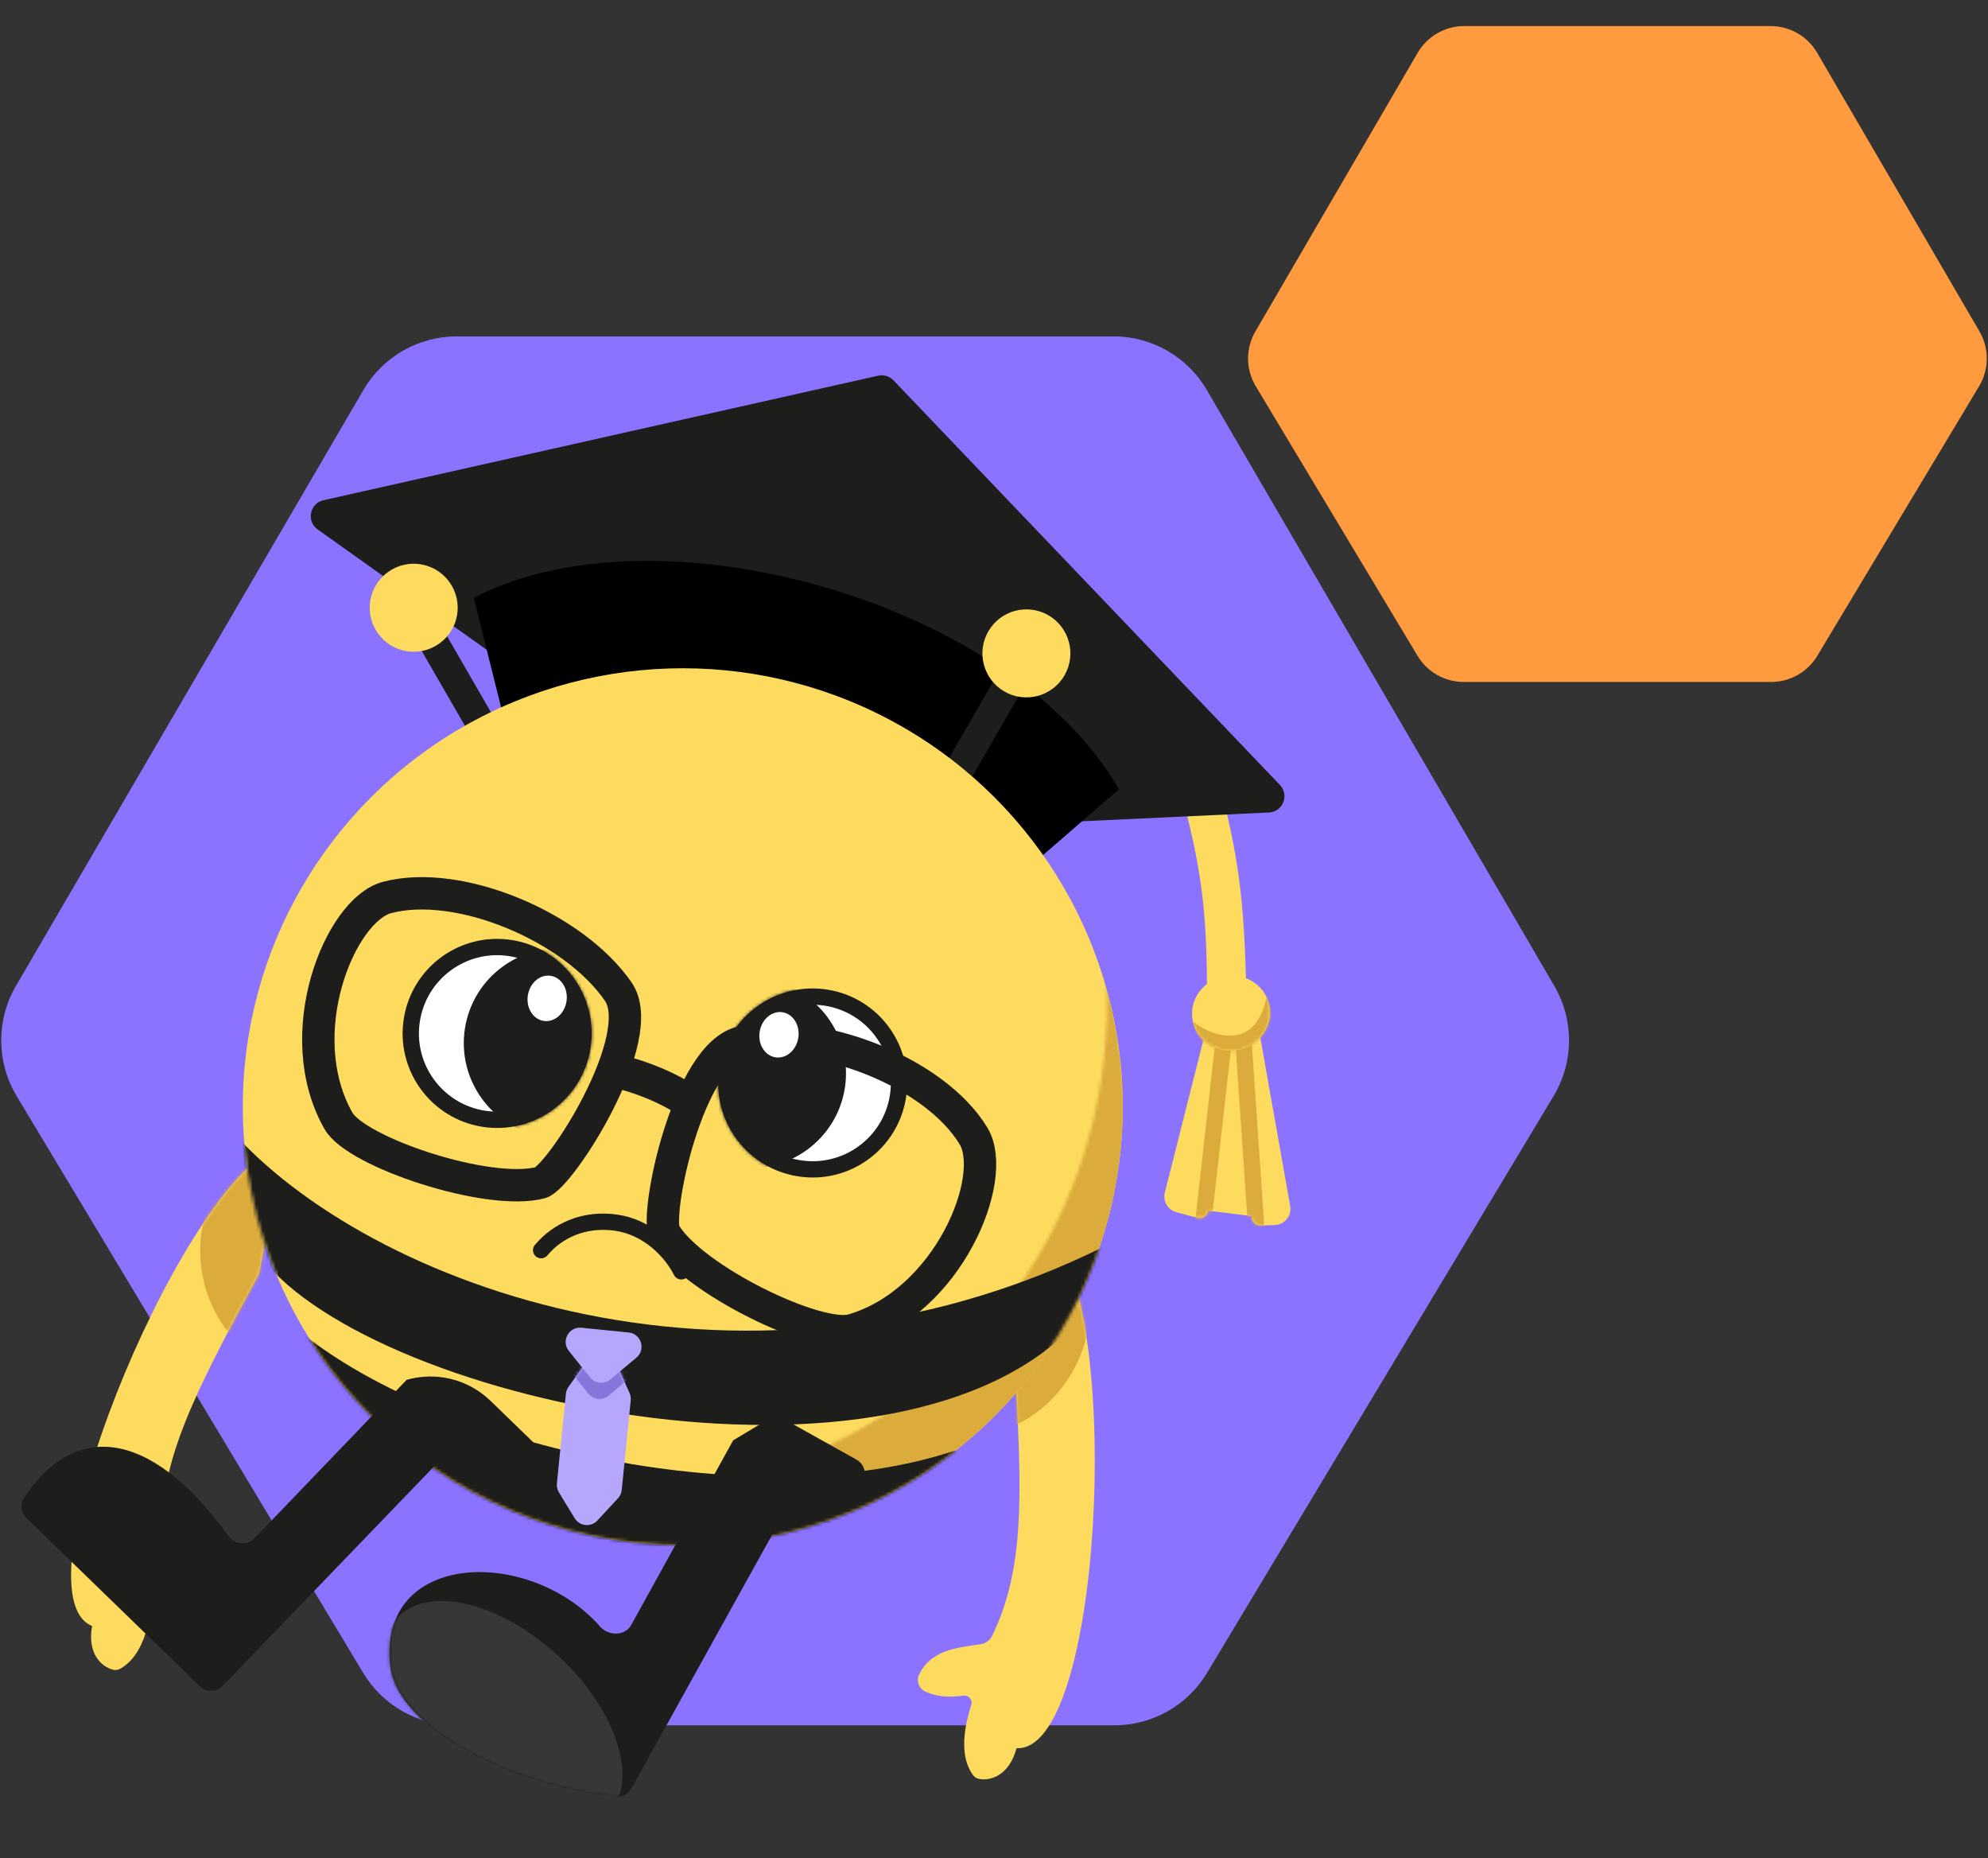 <svg width="610" height="570" viewBox="0 0 610 570" fill="none" xmlns="http://www.w3.org/2000/svg">
<rect x="0" y="0" width="610" height="570" fill="#333333" stroke="none"/>
<path d="M341.665 103.189H140.149C128.357 103.189 117.453 109.453 111.512 119.639L4.888 302.459C-1.21 312.914 -1.125 325.861 5.109 336.236L111.446 513.201C117.44 523.175 128.225 529.277 139.862 529.277H341.952C353.589 529.277 364.374 523.175 370.368 513.201L476.705 336.236C482.939 325.861 483.024 312.914 476.926 302.459L370.301 119.639C364.361 109.453 353.456 103.189 341.665 103.189Z" fill="#8C73FF"/>
<path d="M543.317 8H449.269C443.393 8 437.959 11.123 435 16.201L385.206 101.668C382.173 106.873 382.215 113.316 385.316 118.48L434.967 201.195C437.952 206.168 443.326 209.21 449.126 209.21H543.46C549.259 209.21 554.634 206.168 557.619 201.195L607.27 118.48C610.37 113.316 610.413 106.873 607.38 101.668L557.585 16.201C554.627 11.123 549.193 8 543.317 8Z" fill="#FF9B3E"/>
<path d="M49.62 470.725C49.316 447.812 59.573 427.535 79.123 391.473C79.374 391.009 79.555 390.499 79.65 389.98L86.133 354.501C86.396 353.063 85.085 351.883 83.775 352.534C54.023 367.316 3.98 488.966 28.252 498.811C26.717 507.209 31.087 511.35 34.735 512.236C35.509 512.424 36.319 512.256 37.01 511.858C42.095 508.926 45.19 502.446 46.447 492.646C46.649 491.074 48.492 490.25 49.822 491.11C54.193 493.934 57.513 494.83 60.802 494.933C63.034 495.004 64.938 493.249 64.901 491.016C64.767 482.862 58.496 478.975 51.806 474.634C50.475 473.77 49.641 472.312 49.62 470.725Z" fill="#FDDB5F"/>
<mask id="mask0_1381_52915" style="mask-type:alpha" maskUnits="userSpaceOnUse" x="21" y="352" width="66" height="161">
<path d="M49.62 470.725C49.316 447.812 59.573 427.535 79.123 391.473C79.374 391.009 79.555 390.499 79.65 389.98L86.133 354.501C86.396 353.063 85.085 351.883 83.775 352.534C54.023 367.316 3.98 488.966 28.252 498.811C26.717 507.209 31.087 511.35 34.735 512.236C35.509 512.424 36.319 512.256 37.01 511.858C42.095 508.926 45.19 502.446 46.447 492.646C46.649 491.074 48.492 490.25 49.822 491.11C54.193 493.934 57.513 494.83 60.802 494.933C63.034 495.004 64.938 493.249 64.901 491.016C64.767 482.862 58.496 478.975 51.806 474.634C50.475 473.77 49.641 472.312 49.62 470.725Z" fill="#FDDB5F"/>
</mask>
<g mask="url(#mask0_1381_52915)">
<ellipse cx="98.048" cy="382.461" rx="36.5" ry="39.5" transform="rotate(10.355 98.048 382.461)" fill="#DBAB3B"/>
</g>
<path d="M304.446 501.8C314.423 481.172 313.717 458.459 311.276 417.511C311.244 416.984 311.296 416.446 311.43 415.935L320.58 381.049C320.951 379.634 322.638 379.121 323.549 380.265C344.243 406.254 338.068 537.651 311.911 536.292C309.745 544.55 304.033 546.451 300.353 545.709C299.572 545.552 298.909 545.056 298.452 544.403C295.086 539.594 295.027 532.413 298.038 523.002C298.52 521.493 297.2 519.966 295.63 520.182C290.475 520.89 287.088 520.296 284.064 518.996C282.013 518.115 281.031 515.719 282.009 513.712C285.584 506.382 292.911 505.515 300.809 504.416C302.381 504.197 303.754 503.229 304.446 501.8Z" fill="#FDDB5F"/>
<mask id="mask1_1381_52915" style="mask-type:alpha" maskUnits="userSpaceOnUse" x="281" y="379" width="55" height="167">
<path d="M304.446 501.8C314.423 481.172 313.717 458.459 311.276 417.511C311.244 416.984 311.296 416.446 311.43 415.935L320.58 381.049C320.951 379.634 322.638 379.121 323.549 380.265C344.243 406.254 338.068 537.651 311.911 536.292C309.745 544.55 304.033 546.451 300.353 545.709C299.572 545.552 298.909 545.056 298.452 544.403C295.086 539.594 295.027 532.413 298.038 523.002C298.52 521.493 297.2 519.966 295.63 520.182C290.475 520.89 287.088 520.296 284.064 518.996C282.013 518.115 281.031 515.719 282.009 513.712C285.584 506.382 292.911 505.515 300.809 504.416C302.381 504.197 303.754 503.229 304.446 501.8Z" fill="#FDDB5F"/>
</mask>
<g mask="url(#mask1_1381_52915)">
<ellipse cx="36.5" cy="39.5" rx="36.5" ry="39.5" transform="matrix(-0.967 -0.254 -0.254 0.967 343.273 372.387)" fill="#DBAB3B"/>
</g>
<path d="M357.419 365.827L369.951 316.271C370.569 313.826 372.911 312.224 375.413 312.534L382.256 313.383C384.434 313.653 386.181 315.31 386.564 317.47L395.885 369.954C396.419 372.959 394.159 375.737 391.109 375.827L386.749 375.954C385.172 376.001 383.925 374.631 384.119 373.065L370.722 371.404C370.527 372.978 368.987 374.018 367.454 373.609L360.979 371.884C358.335 371.18 356.748 368.48 357.419 365.827Z" fill="#FDDB5F"/>
<mask id="mask2_1381_52915" style="mask-type:alpha" maskUnits="userSpaceOnUse" x="357" y="312" width="39" height="64">
<path d="M357.419 365.827L369.951 316.271C370.569 313.826 372.911 312.224 375.413 312.534L382.256 313.383C384.434 313.652 386.181 315.31 386.564 317.47L395.885 369.954C396.419 372.959 394.159 375.737 391.109 375.826L386.749 375.954C385.172 376.001 383.925 374.63 384.119 373.065L370.722 371.404C370.527 372.978 368.987 374.017 367.454 373.609L360.979 371.884C358.335 371.179 356.748 368.48 357.419 365.827Z" fill="#FDDB5F"/>
</mask>
<g mask="url(#mask2_1381_52915)">
<path d="M368.961 377.254L375.304 320.723" stroke="#DBAB3B" stroke-width="5" stroke-linecap="round"/>
<path d="M385.332 374.811L381.625 320.513" stroke="#DBAB3B" stroke-width="5" stroke-linecap="round"/>
</g>
<path d="M361.379 239.5L373.408 237.823C380.157 262.108 381.676 276.321 382.38 302.201L370.351 303.877C370.296 279.826 368.825 265.834 361.379 239.5Z" fill="#FDDB5F"/>
<ellipse cx="377.729" cy="310.806" rx="12" ry="11.5" transform="rotate(-11.94 377.729 310.806)" fill="#FDDB5F"/>
<mask id="mask3_1381_52915" style="mask-type:alpha" maskUnits="userSpaceOnUse" x="365" y="299" width="25" height="24">
<ellipse cx="377.729" cy="310.806" rx="12" ry="11.5" transform="rotate(-11.94 377.729 310.806)" fill="#FDDB5F"/>
</mask>
<g mask="url(#mask3_1381_52915)">
<path d="M388.574 305.885C389.969 307.087 394.391 321.773 379.529 324.063C366.735 325.052 365.989 313.289 365.989 313.289C365.989 313.289 372.615 319.061 379.934 317.427C387.254 315.792 388.574 305.885 388.574 305.885Z" fill="#DBAB3B"/>
</g>
<path d="M97.458 162.404C93.935 159.895 95.043 154.399 99.263 153.452L269.448 115.253C271.159 114.869 272.947 115.41 274.158 116.678L392.735 240.807C395.697 243.908 393.637 249.055 389.353 249.256L231.65 256.645C230.532 256.697 229.428 256.373 228.516 255.723L97.458 162.404Z" fill="#1D1D1B"/>
<path d="M145.371 183.396C201.507 154.157 309.929 184.242 343.34 242.138L315.969 265.831L153.951 217.756L145.371 183.396Z" fill="black"/>
<rect x="307.293" y="204.687" width="9" height="49" transform="rotate(30 307.293 204.687)" fill="#1D1D1B"/>
<circle cx="314.941" cy="200.441" r="13.5" transform="rotate(30 314.941 200.441)" fill="#FDDB5F"/>
<rect width="9" height="49" transform="matrix(-0.866 0.5 0.5 0.866 134.59 190.687)" fill="#1D1D1B"/>
<circle cx="13.5" cy="13.5" r="13.5" transform="matrix(-0.866 0.5 0.5 0.866 131.883 168)" fill="#FDDB5F"/>
<ellipse cx="135" cy="134.5" rx="135" ry="134.5" transform="matrix(-1 0 0 1 344.5 205)" fill="#FDDB5F"/>
<mask id="mask4_1381_52915" style="mask-type:alpha" maskUnits="userSpaceOnUse" x="96" y="287" width="250" height="201">
<path d="M96 411.5C96 485.782 137.218 488 211.5 488C285.782 488 346 427.782 346 353.5C346 328.484 338.5 287.5 338.5 287.5C355 426.5 196 514 96 411.5Z" fill="#DBAB3B"/>
</mask>
<g mask="url(#mask4_1381_52915)">
<ellipse cx="135" cy="134.5" rx="135" ry="134.5" transform="matrix(-1 0 0 1 344.5 205)" fill="#DBAB3B"/>
</g>
<circle cx="29" cy="29" r="26.5" transform="matrix(-0.988 -0.155 -0.155 0.988 185.691 292.869)" fill="white" stroke="#1D1D1B" stroke-width="5"/>
<mask id="mask5_1381_52915" style="mask-type:alpha" maskUnits="userSpaceOnUse" x="123" y="288" width="59" height="59">
<circle cx="29" cy="29" r="26.5" transform="matrix(-0.988 -0.155 -0.155 0.988 185.691 292.869)" fill="white" stroke="#1D1D1B" stroke-width="5"/>
</mask>
<g mask="url(#mask5_1381_52915)">
<circle cx="29" cy="29" r="26.5" transform="matrix(-0.988 -0.155 -0.155 0.988 204.461 295.818)" fill="#1D1D1B" stroke="#1D1D1B" stroke-width="5"/>
</g>
<circle cx="249.354" cy="332.228" r="26.5" transform="rotate(8.93 249.354 332.228)" fill="white" stroke="#1D1D1B" stroke-width="5"/>
<mask id="mask6_1381_52915" style="mask-type:alpha" maskUnits="userSpaceOnUse" x="220" y="303" width="59" height="59">
<circle cx="249.354" cy="332.228" r="26.5" transform="rotate(8.93 249.354 332.228)" fill="white" stroke="#1D1D1B" stroke-width="5"/>
</mask>
<g mask="url(#mask6_1381_52915)">
<circle cx="230.585" cy="329.278" r="26.5" transform="rotate(8.93 230.585 329.278)" fill="#1D1D1B" stroke="#1D1D1B" stroke-width="5"/>
</g>
<path d="M209.042 390.018C206.042 384.018 198.931 376.506 189.097 375.087C179.263 373.668 171.042 377.518 166.042 383.518" stroke="#1D1D1B" stroke-width="5" stroke-linecap="round"/>
<mask id="mask7_1381_52915" style="mask-type:alpha" maskUnits="userSpaceOnUse" x="74" y="205" width="271" height="269">
<ellipse cx="135" cy="134.5" rx="135" ry="134.5" transform="matrix(-1 0 0 1 344.5 205)" fill="#FDDB5F"/>
</mask>
<g mask="url(#mask7_1381_52915)">
<path d="M349.664 376.709C235.499 440 116.363 396.082 72.499 348.5L78.499 383.5C109.499 429.5 275.999 466 330.999 405L349.664 376.709Z" fill="#1D1D1B"/>
<path d="M293.081 444.971C233.02 465.071 137.613 444.864 92.439 408.868L48.308 435.133C100.735 475.215 251.067 506.825 326.835 485.25L293.081 444.971Z" fill="#1D1D1B"/>
</g>
<path d="M173.636 427.576C173.713 426.816 173.986 426.09 174.428 425.469L180.997 416.252C182.966 413.489 187.192 413.913 188.573 417.012L193.179 427.35C193.489 428.047 193.613 428.813 193.536 429.572L190.775 457.095C190.679 458.046 190.276 458.94 189.625 459.641L183.298 466.456C181.321 468.585 177.857 468.238 176.342 465.758L171.495 457.821C170.997 457.006 170.779 456.049 170.875 455.098L173.636 427.576Z" fill="#B6A7FC"/>
<mask id="mask8_1381_52915" style="mask-type:alpha" maskUnits="userSpaceOnUse" x="170" y="414" width="24" height="54">
<path d="M173.636 427.576C173.713 426.816 173.986 426.09 174.428 425.469L180.997 416.252C182.966 413.489 187.192 413.913 188.573 417.012L193.179 427.35C193.489 428.047 193.613 428.813 193.536 429.572L190.775 457.095C190.679 458.046 190.276 458.94 189.625 459.641L183.298 466.456C181.321 468.585 177.857 468.238 176.342 465.758L171.495 457.821C170.997 457.006 170.779 456.049 170.875 455.098L173.636 427.576Z" fill="#B6A7FC"/>
</mask>
<g mask="url(#mask8_1381_52915)">
<path d="M180.507 427.516C182.043 429.433 184.854 429.715 186.74 428.141L194.732 421.469C197.714 418.979 196.225 414.128 192.36 413.74L177.861 412.285C173.996 411.898 171.572 416.356 174 419.389L180.507 427.516Z" fill="#8775DC"/>
</g>
<path d="M181.047 422.544C182.582 424.462 185.393 424.744 187.279 423.17L195.271 416.498C198.253 414.008 196.764 409.157 192.899 408.769L178.4 407.314C174.535 406.926 172.111 411.385 174.539 414.417L181.047 422.544Z" fill="#B6A7FC"/>
<path d="M118.78 275.314C140.792 269.528 175.898 284.259 189.688 304.166C199.437 318.24 171.829 361.231 165.826 362.809C149.818 367.017 109.325 353.499 103.85 343.845C88.747 317.212 104.298 279.121 118.78 275.314Z" stroke="#1D1D1B" stroke-width="9.931"/>
<path d="M298.745 348.543C287.027 329.032 251.609 315.067 227.838 319.69C211.032 322.959 200.78 373.012 203.976 378.333C212.498 392.522 250.925 411.117 261.585 408.029C290.993 399.507 306.455 361.38 298.745 348.543Z" stroke="#1D1D1B" stroke-width="9.931"/>
<path d="M187.025 328.134C195.65 329.784 205.221 333.679 211.484 338.087" stroke="#1D1D1B" stroke-width="10.333"/>
<ellipse cx="239.024" cy="317.445" rx="6" ry="7" transform="rotate(8.93 239.024 317.445)" fill="white"/>
<ellipse cx="167.895" cy="306.269" rx="6" ry="7" transform="rotate(8.93 167.895 306.269)" fill="white"/>
<path d="M78.076 471.931L124.758 423.303C133.876 420.682 143.701 423.137 150.514 429.74L169.379 448.025C170.82 449.421 170.838 451.727 169.419 453.146L162.011 460.554C160.276 462.289 157.537 462.508 155.547 461.071L136 446.946L68.367 517.148C66.447 519.141 63.272 519.195 61.285 517.267L8.069 465.644C6.443 464.066 6.067 461.569 7.295 459.665C21.956 436.958 45.203 436.835 70.192 471.288C72.07 473.877 75.861 474.239 78.076 471.931Z" fill="#1D1D1B"/>
<path d="M193.702 498.471L224.955 441.869L235.625 435.468C237.161 434.546 239.072 434.517 240.636 435.39L262.809 447.779C265.401 449.227 266.167 452.602 264.455 455.027L262.902 457.228C262.108 458.352 260.888 459.099 259.526 459.294L241.907 461.82L193.757 548.659C192.81 550.366 190.957 551.376 189.015 551.175C156.811 547.833 121.9 530.347 119.755 510.961C115.853 475.699 162.602 474.447 184.169 499.018C186.755 501.964 191.808 501.902 193.702 498.471Z" fill="#1D1D1B"/>
<mask id="mask9_1381_52915" style="mask-type:alpha" maskUnits="userSpaceOnUse" x="119" y="434" width="147" height="118">
<path d="M193.702 498.471L224.955 441.869L235.625 435.468C237.161 434.546 239.072 434.517 240.636 435.39L262.809 447.779C265.401 449.227 266.167 452.602 264.455 455.027L262.902 457.228C262.108 458.352 260.888 459.099 259.526 459.294L241.907 461.82L193.757 548.659C192.81 550.366 190.957 551.376 189.015 551.175C156.811 547.833 121.9 530.347 119.755 510.961C115.853 475.699 162.602 474.447 184.169 499.018C186.755 501.964 191.808 501.902 193.702 498.471Z" fill="#1D1D1B"/>
</mask>
<g mask="url(#mask9_1381_52915)">
<ellipse cx="154.374" cy="526.279" rx="44.182" ry="24.925" transform="rotate(42.697 154.374 526.279)" fill="#373737"/>
</g>
</svg>
